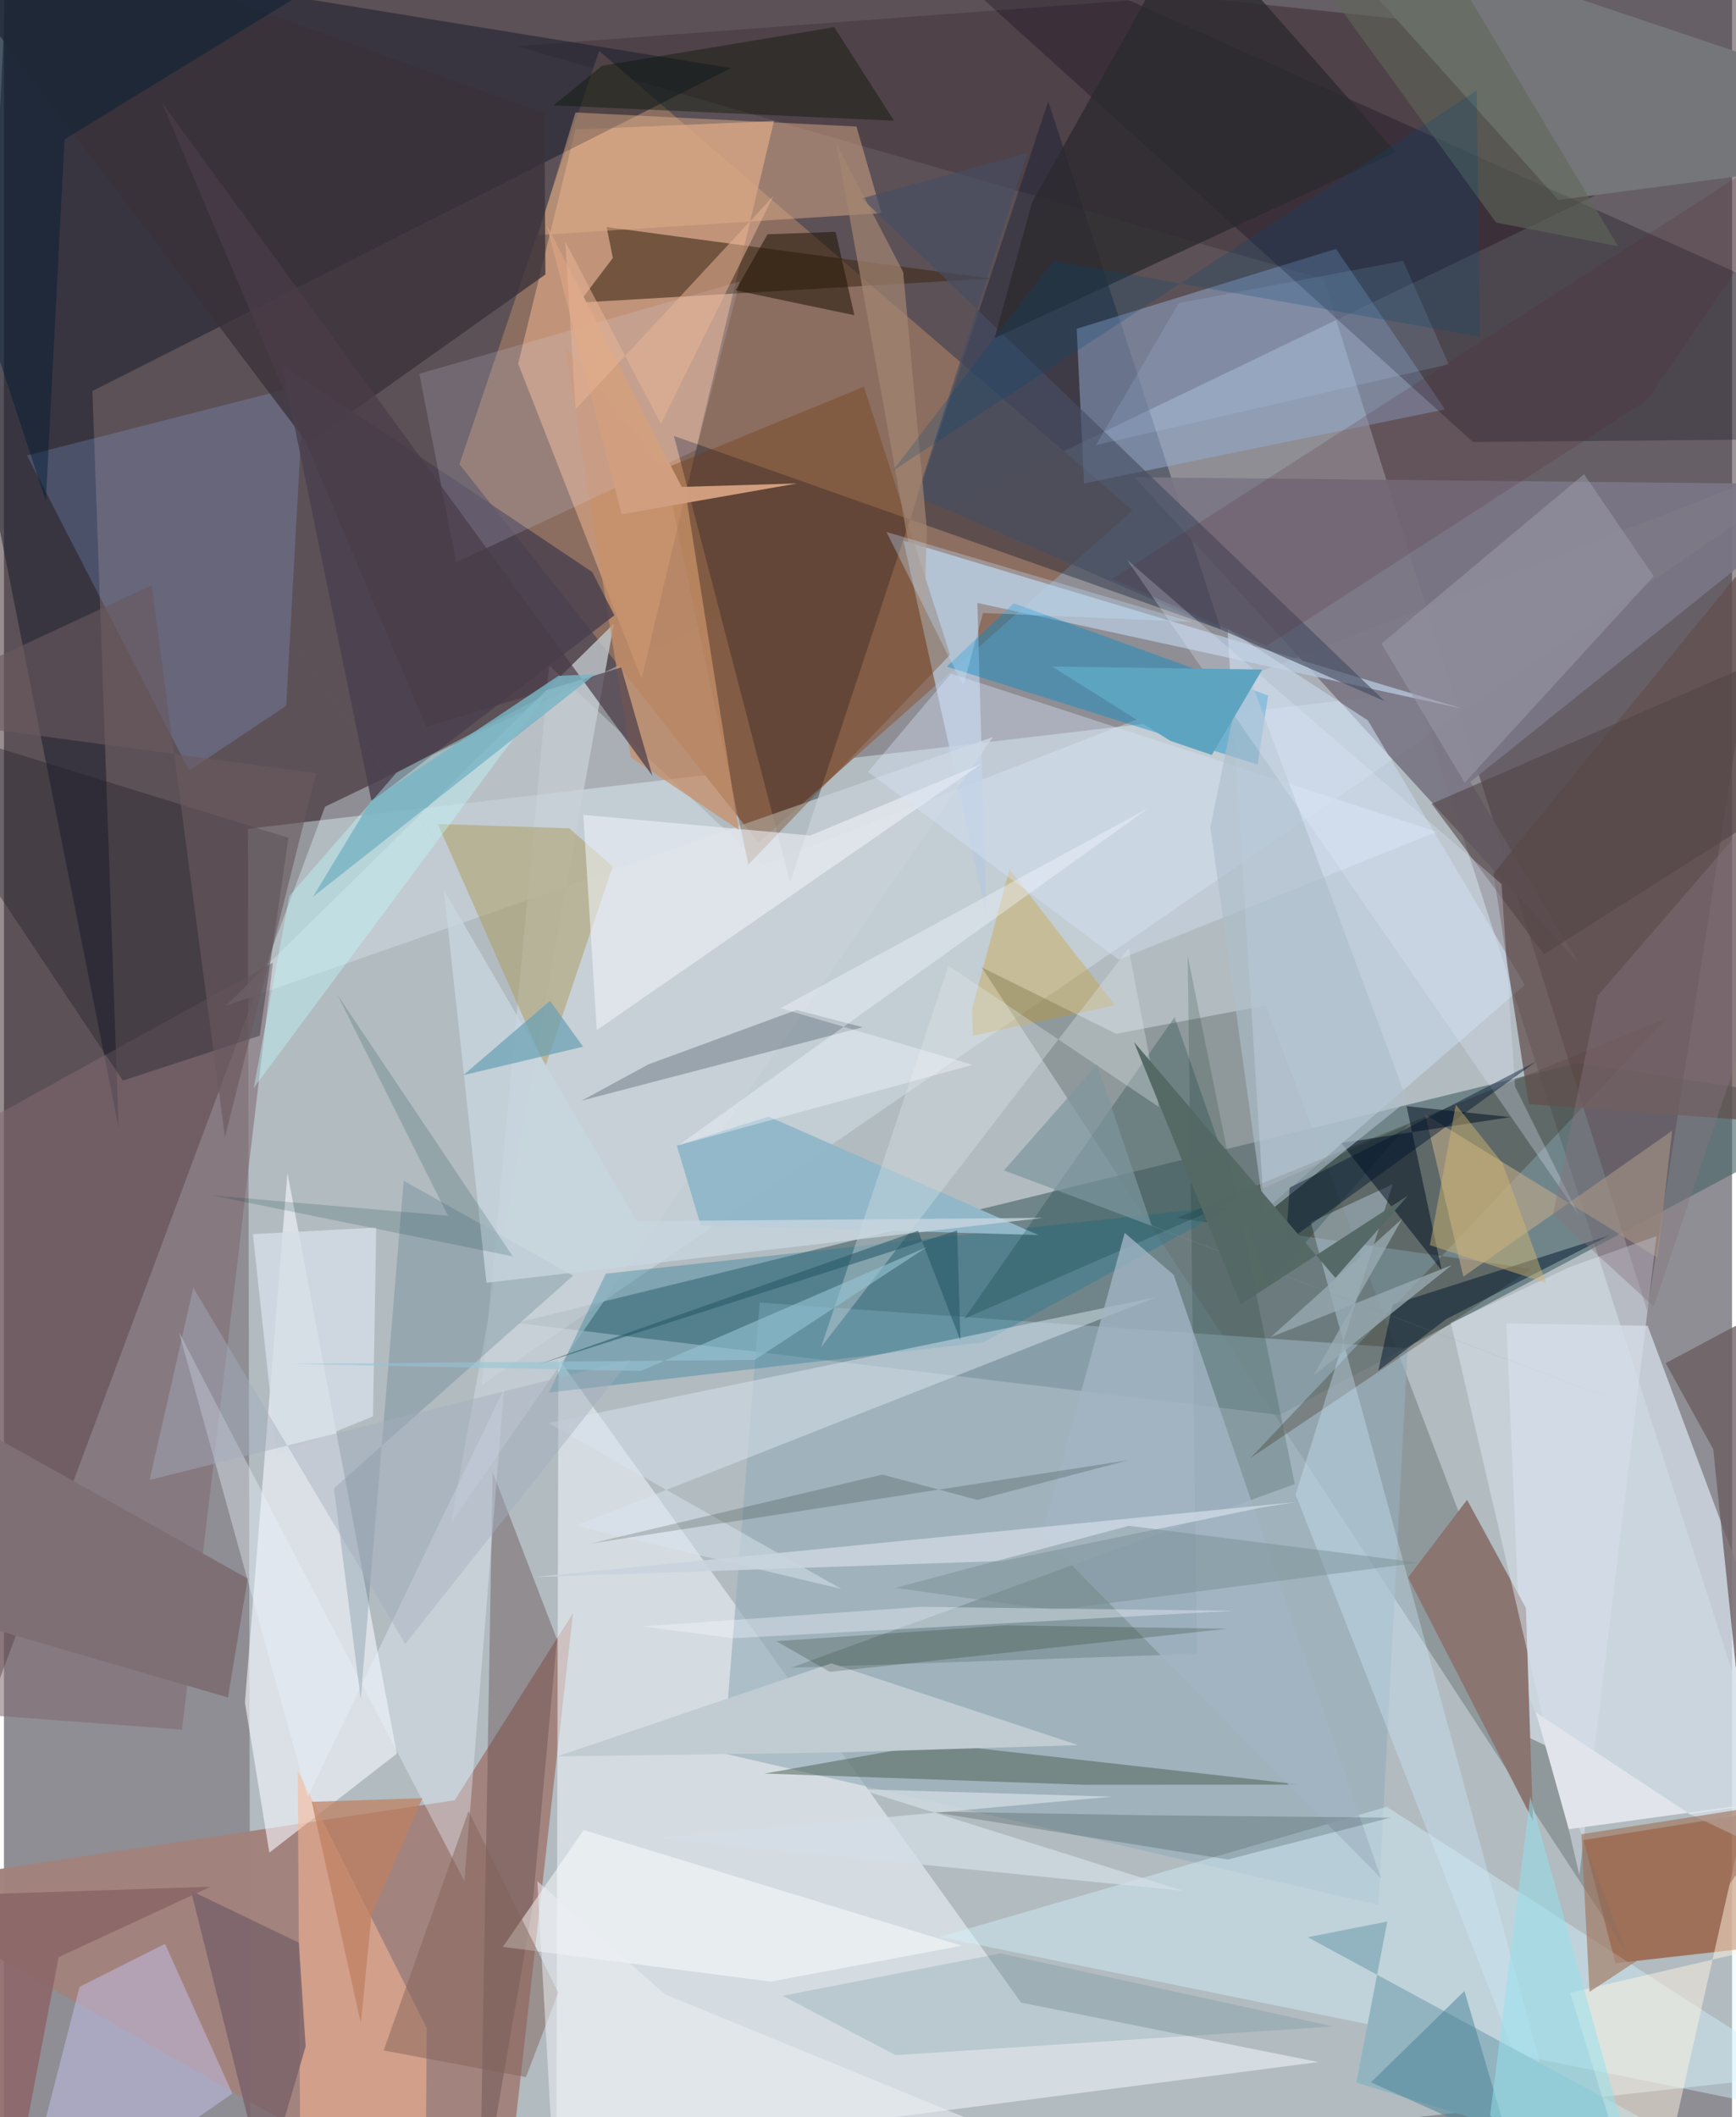 <svg xmlns="http://www.w3.org/2000/svg" width="228" height="278" viewBox="0 0 836 1024"><path fill="#8e8e94" d="M0 0h836v1024H0z"/><path fill="#240d11" fill-opacity=".471" d="M3.629-62l-47.431 985.904 199.138-533.742L898 32.792z"/><path fill="#e2faff" fill-opacity=".416" d="M119.265 1085.953L898 1000.447 683.25 334.636l-565.256 66.22z"/><path fill="#486469" fill-opacity=".616" d="M898 534.996L617.108 684.353l-369.269-44.535L761.28 514.21z"/><path fill="#43373f" fill-opacity=".537" d="M898-26.176L248.075 22.34l390.172 112.61 156.708 499.04z"/><path fill="#8c6f61" fill-opacity=".996" d="M220.36 224.529l144.654 183.068 181.022-160.73L287.93 24.634z"/><path fill="#a3827d" fill-opacity=".969" d="M-62 913.057l280.06-42.339 57.26-90.56L240.742 1086z"/><path fill="#f4f9ff" fill-opacity=".525" d="M267.236 1045.17l368.725-47.825-143.877-28.763-223.857-311.47z"/><path fill="#d3a181" fill-opacity=".753" d="M248.75 175.875l59.707 152.567 64.046-269.89-95.992 4.056z"/><path fill="#e9f5ff" fill-opacity=".31" d="M898 212.018L231.285 669.804l32.472-347.901 103.33 96.392z"/><path fill="#1a1e2d" fill-opacity=".525" d="M55.479 545.45l-12.68-356.32L351.737 32.913-59.764-34.002z"/><path fill="#0a162c" fill-opacity=".357" d="M380.348 426.787l-56.237-215.94 264.626 93.62-83.552-255.48z"/><path fill="#923e14" fill-opacity=".592" d="M898 868.676l-133.732 21.287 15.334 59.588 60.87-6.872z"/><path fill="#68716f" fill-opacity=".459" d="M472.988 467.835l312.08 476.808L610.383 486.29l-72.363 13.718z"/><path fill="#93abd1" fill-opacity=".502" d="M697.15 198.012l-52.726-77.625-125.473 38.63 3.57 74.787z"/><path fill="#d2dbe5" fill-opacity=".788" d="M898 916.536l-162.638-77.244-8.527-199.185 68.34 1.116z"/><path fill="#75767a" d="M751.894 96.704L898 77.52V45.129L622.99-47.256z"/><path fill="#f6f9ff" fill-opacity=".6" d="M128.376 896.082l61.69-47.896-52.922-280.9-20.575 256.151z"/><path fill="#7a7685" fill-opacity=".925" d="M761.859 465.85l-52.48-87.64L888.65 234.334l-341.69-3.507z"/><path fill="#b6c9de" fill-opacity=".761" d="M435.15 261.524l270.56 81.27-234.793-51.186 4.251 150.07z"/><path fill="#97aebb" fill-opacity=".639" d="M679.025 652.14l-14.08 269.229-316.799-73.313 17.443-218.07z"/><path fill="#050011" fill-opacity=".267" d="M898 158.664L405.643-62l305.006 275.777L898 212.161z"/><path fill="#402c1b" fill-opacity=".612" d="M477.234 134.718l-199.025 11.656 16.354-21.593-3.013-14.968z"/><path fill="#d3f0fb" fill-opacity=".451" d="M898 1021.308l-28.119.505-417.266-84.96 216.362-62.978z"/><path fill="#8baffa" fill-opacity=".231" d="M89.58 372.709l46.96-31.309 8.586-155.359-133.952 34.24z"/><path fill="#c6d6e7" fill-opacity=".639" d="M609.593 585.652l126.137-109.28-75.902-127.952-67.942-44.256z"/><path fill="#c7d1d7" fill-opacity=".741" d="M107.451 486.393l187.6-184.74-78.768 434.932 262.132-380.112z"/><path fill="#321e08" fill-opacity=".271" d="M567.44 589.094l237.089-96.682L602.967 705.26l135.867-91.567z"/><path fill="#624f4e" fill-opacity=".725" d="M885.482 220.542L720.618 422.474l17.037 111.527L898 545.78z"/><path fill="#7f696f" fill-opacity=".557" d="M86.132 836.554l43.973-370.994L-62 571.48l18.57 255.382z"/><path fill="#8b7470" fill-opacity=".988" d="M679.292 762.982l60.41 117.586-3.428-102.831-28.465-52.31z"/><path fill="#098cc7" fill-opacity=".431" d="M488.534 291.817l-32.39 30.598 150.377 47.361 5.046-33.403z"/><path fill="#ae9d65" fill-opacity=".529" d="M209.898 398.559l51.942 117.47 32.614-96.98-20.967-18.44z"/><path fill="#201f2b" fill-opacity=".369" d="M-62 343.438l199.617 61.783-13.884 95.723-66.206 21.712z"/><path fill="#fcb895" fill-opacity=".529" d="M143.383 1046.815L203.718 1086l.83-105.11L142.1 856.454z"/><path fill="#e2b08c" fill-opacity=".459" d="M258.467 113.683l166.044-10.608-12.091-41.873L276.48 54.4z"/><path fill="#002617" fill-opacity=".161" d="M572.641 462.212l51.805 255.575-243.633 88.82 196.362-6.696z"/><path fill="#c7c5f2" fill-opacity=".467" d="M77.917 940.165l32.589 72.43L4.514 1086l32.041-125.049z"/><path fill="#624a4e" fill-opacity=".404" d="M267.532 792.898l-31.12-80.891-6.278 358.617 25.407-147.172z"/><path fill="#b8a688" fill-opacity=".647" d="M807.02 546.884L706 617.48l-18.473-78.485 112.517 69.34z"/><path fill="#393139" fill-opacity=".761" d="M261.943 132.75l-115.11 81.692L-62-62 261.423 54.773z"/><path fill="#1c7994" fill-opacity=".329" d="M595.346 582.953l-304.175 33.063-27.562 57.531 210.113-24.312z"/><path fill="#464e63" fill-opacity=".647" d="M441.553 240.08l226.39 99.064L414.988 95.947l80.117-22.001z"/><path fill="#ecf3ff" fill-opacity=".369" d="M84.745 644.508l137.999 265.29 19.134-237.89-94.953 197.2z"/><path fill="#91b7c8" fill-opacity=".992" d="M500.447 597.345l-130.53-57.263-44.41 14.003 11.596 38.526z"/><path fill="#4b5e51" fill-opacity=".502" d="M522.447 863.221l104.91-.066-177.033-19.906-82.392 14.55z"/><path fill="#ceeafd" fill-opacity=".361" d="M767.127 1086L632.196 591.116l39.637-18.339-46.975 150.05z"/><path fill="#dbe5ee" fill-opacity=".49" d="M557.326 627.423l-293.924 60.889 141.761 80.229-128.693-30.627z"/><path fill="#6f380c" fill-opacity=".341" d="M416 187.037l41.71 129.625-97.58 101.507-40.582-191.523z"/><path fill="#f2f4fa" fill-opacity=".549" d="M286.776 498.245l-6.49-104.13 109.859 9.986 82.724-34.637z"/><path fill="#91b4c0" fill-opacity=".996" d="M898 1081.72L630.739 936.967l38.489-7.6-14.956 77.902z"/><path fill="#d8dfea" fill-opacity=".545" d="M699.96 639.868l62.185 267 37.342-309.023-41.996 14.944z"/><path fill="#c79169" fill-opacity=".741" d="M355.466 401.335L330.063 240.42l-58.753-73.178 31.991 199.115z"/><path fill="#003434" fill-opacity=".235" d="M679.409 543.879L464.445 637.9 566.33 491.956l45.434 129.574z"/><path fill="#2c2b2f" fill-opacity=".796" d="M673.392 73.58L574.056-38.955l-76.67 136.784-18.135 65.67z"/><path fill="#685a5e" fill-opacity=".749" d="M866.638 1083.847l-39.722-382.858-23.025-41.696L898 609.2z"/><path fill="#a2b5c4" fill-opacity=".769" d="M565.891 616.62l100.207 291.74L502.08 742.375l40.111-146.062z"/><path fill="#493f4e" fill-opacity=".808" d="M295.303 297.616l-10.69-20.93L134.397 176.15l43.456 211.618z"/><path fill="#000f20" fill-opacity=".502" d="M728.73 540.305l-50.189-5.301 16.992 79.399-48.553-61.568z"/><path fill="#41657d" fill-opacity=".231" d="M193.365 571.085l-20.77 250.78-12.934-102.031 115.7-102.847z"/><path fill="#6f7c86" fill-opacity=".514" d="M415.445 496.827l-32.02-8.343-71.478 26.24-32.507 17.622z"/><path fill="#dddfff" fill-opacity=".165" d="M200.952 180.776l155.043-44.635-21.061 81.452-116.162 54.37z"/><path fill="#7a636a" fill-opacity=".851" d="M126.17 1057.142L90.457 914.478l52.197 25.132 3.3 50.193z"/><path fill="#d29606" fill-opacity=".286" d="M537.47 486.167l-51.007-65.81-18.1 67.617.39 12.962z"/><path fill="#c1cbd2" fill-opacity=".996" d="M519.727 844.06l-118.571 3.606-133.45 1.832 132.567-45z"/><path fill="#dbe6fa" fill-opacity=".384" d="M458.177 325.757l-40.158 47.608 121.203 90.771 153.99-61.825z"/><path fill="#fff3e1" fill-opacity=".49" d="M898 931.163l-140.31 32.669L795.333 1086l59.37-262.765z"/><path fill="#fdffff" fill-opacity=".494" d="M280.466 885.13l-39.125 56.51 129.54 16.802 92.482-17.38z"/><path fill="#c1fcff" fill-opacity=".38" d="M120.828 526.23L262.31 335.918l-72.415 37.803-51.81 59.592z"/><path fill="#031831" fill-opacity=".506" d="M664.869 662.927l6.96-31.983 105.1-33.548-79.12 40.577z"/><path fill="#9b99a8" fill-opacity=".545" d="M666.368 311.304l98.05-81.969L798.1 278.67l-91.444 99.892z"/><path fill="#0a1608" fill-opacity=".42" d="M401.654 13.143l28.925 45.23-164.746-7.398 23.49-19.16z"/><path fill="#836459" fill-opacity=".486" d="M268.144 963.728l-15.623 40.921-68.834-12.914 41.058-115.767z"/><path fill="#e3e9eb" fill-opacity=".333" d="M395.294 651.61L544.08 458.675l14.685 76.76-101.815-68.386z"/><path fill="#5c848f" fill-opacity=".216" d="M376.708 965.287l54.643 28.72 211.672-13.892-160.974-35.325z"/><path fill="#c8d3de" fill-opacity=".914" d="M609.178 728.977l-125.719 25.997-227.668 7.844 369.96-36.384z"/><path fill="#d4dde6" fill-opacity=".804" d="M131.974 703.98l-11.543-107.07 59.667-3.197-1.555 91.35z"/><path fill="#c8d6df" fill-opacity=".78" d="M502.58 589.04l-196.355 1.592-93.421-160.209 20.626 189.996z"/><path fill="#001311" fill-opacity=".18" d="M553.286 877.994l-105.71-1.817 144.523 23.196 78.732-20.246z"/><path fill="#8c6668" fill-opacity=".902" d="M1.83 1075.897l-53.853-158.319 151.999-5.05-73.524 34.066z"/><path fill="#99abb2" fill-opacity=".757" d="M700.49 611.827l-87.702 34.937 63.67-57.32-43.143 76.114z"/><path fill="#201104" fill-opacity=".529" d="M402.33 112.134l-32.924 1.173-15.414 27.11 57.418 12.062z"/><path fill="#aebecb" fill-opacity=".616" d="M609.78 587.748l-26.174-187.577 16.296-79.765 78.973 212.01z"/><path fill="#001e35" fill-opacity=".463" d="M29.317 67.403L240.332-62-62-8.124 20.262 242.35z"/><path fill="#4a3d49" fill-opacity=".714" d="M204.283 351.642l94.319-28.836 15.159 52.503L76.436 49.643z"/><path fill="#514345" fill-opacity=".58" d="M892.592 300.806l-201.918 87.958 54.265 72.771L898 364.553z"/><path fill="#a48672" fill-opacity=".69" d="M446.486 256.04l-1.506 47.918-42.308-234.542 32.334 62.116z"/><path fill="#748b8f" fill-opacity=".427" d="M544.189 738l-112.9 29.982 76.915 10.843 176.287-23.023z"/><path fill="#e1e5eb" d="M898 865.372l-82.437 12.063-74.375-49.117 15.823 56.388z"/><path fill="#e3ecfe" fill-opacity=".282" d="M731.034 525.516l-6.56-97.936-181.175-156.83 218.468 316.81z"/><path fill="#b2ddff" fill-opacity=".153" d="M568.348 146.6l-40.119 68.718 170.705-39.13-22.077-50.028z"/><path fill="#071b00" fill-opacity=".196" d="M399.571 808.622L591.72 787.77l-106.557-1.657-111.553 7.664z"/><path fill="#488297" fill-opacity=".498" d="M706.53 962.99l29.894 101.311L837.579 1086l-176.257-78.847z"/><path fill="#d19f7f" fill-opacity=".984" d="M262.597 108.99l65.285 126.516 55.85-1.692-84.878 14.898z"/><path fill="#96e1ec" fill-opacity=".529" d="M799.029 1086L738.39 869.024l-19.46 154.393L827.733 1086z"/><path fill="#7d6f73" fill-opacity=".992" d="M108.356 821.004L-62 771.374l23.475-95.412 156.436 87.543z"/><path fill="#021408" fill-opacity=".176" d="M284 746.518l140.972-33.303 45.987 12.23 72.9-19.17z"/><path fill="#f5f8fe" fill-opacity=".361" d="M594.624 779.103L443.75 777.18l-135.213 9.44 44.354 5.749z"/><path fill="#7d969f" fill-opacity=".694" d="M483.788 566.076l44.975-51.196 26.492 77.91 250.99 94.454z"/><path fill="#01132e" fill-opacity=".439" d="M621.97 574.448l52.874-26.7 66.45-34.345-121.087 87.506z"/><path fill="#5ea4c1" fill-opacity=".996" d="M564.167 358.289l20.149 6.866 24.436-41.335-101.705-1.432z"/><path fill="#69595e" fill-opacity=".608" d="M-62 345.187l213.07 28.763-44.145 176.162L71.471 283.06z"/><path fill="#867580" fill-opacity=".404" d="M898 334.521L771.032 481.568l-21.609 105.607 48.703 44.767z"/><path fill="#546965" fill-opacity=".973" d="M644.098 618.05l-97.41-114.032L598.3 630.865l80.977-52.653z"/><path fill="#582932" fill-opacity=".188" d="M794.97 193.39L610.894 312.448l-74.91-32.467 356.37-229.014z"/><path fill="#6da1b5" fill-opacity=".737" d="M264.154 484.06L37.178 168.492l242.975 337.771-57.925 13.754z"/><path fill="#606659" fill-opacity=".588" d="M598.474-62l123.334 169.612 59.064 11.511L672.55-62z"/><path fill="#e9b395" fill-opacity=".525" d="M372.206 94.848L276.54 197.976l-4.958-81.045 46.244 88.158z"/><path fill="#013a3f" fill-opacity=".165" d="M246.148 607.689l-145.64-29.533 114.328 9.845-53.595-106.988z"/><path fill="#9f7057" fill-opacity=".6" d="M862.11 871.702l-36.725 53.393-58.338 38.323-3.908-76.252z"/><path fill="#f5f7ff" fill-opacity=".384" d="M326.212 554.005l227.732-163.337-178.304 96.954 93.07 27.405z"/><path fill="#245765" fill-opacity=".549" d="M442.185 595.282l-184.424 64.89 203.377-65.048 1.585 53.162z"/><path fill="#d1b772" fill-opacity=".459" d="M702.375 534.277l-12.563 67.965 56.208 18.26-21.053-57.933z"/><path fill="#79b5c5" fill-opacity=".824" d="M286.102 326.042l-17.886.854-90.593 60.344-28.11 46.51z"/><path fill="#044779" fill-opacity=".227" d="M712.49 43.784l-282.476 183.86 77.57-101.455 206.41 36.666z"/><path fill="#eceef4" fill-opacity=".537" d="M267.972 1086l197.73-61.587-145.937-59.838-61.744-54.766z"/><path fill="#be7f61" fill-opacity=".714" d="M202.461 869.712l-24.673 56.576-5.12 52.406-23.762-107.22z"/><path fill="#a4aebd" fill-opacity=".439" d="M303.007 657.661l-108.88 137.456L91.618 622.795l-21.165 93.003z"/><path fill="#c3e2ff" fill-opacity=".318" d="M574.272 300.754l-100.661-4.276-9.51 35.252-37.165-74.425z"/><path fill="#d4dde6" fill-opacity=".722" d="M315.915 888.974l254.771 25.588-156.654-49.198 121.996 3.62z"/><path fill="#96c5d5" fill-opacity=".596" d="M363.14 657.743l83.414-54.637-138.421 59.97-168.482-3.395z"/></svg>